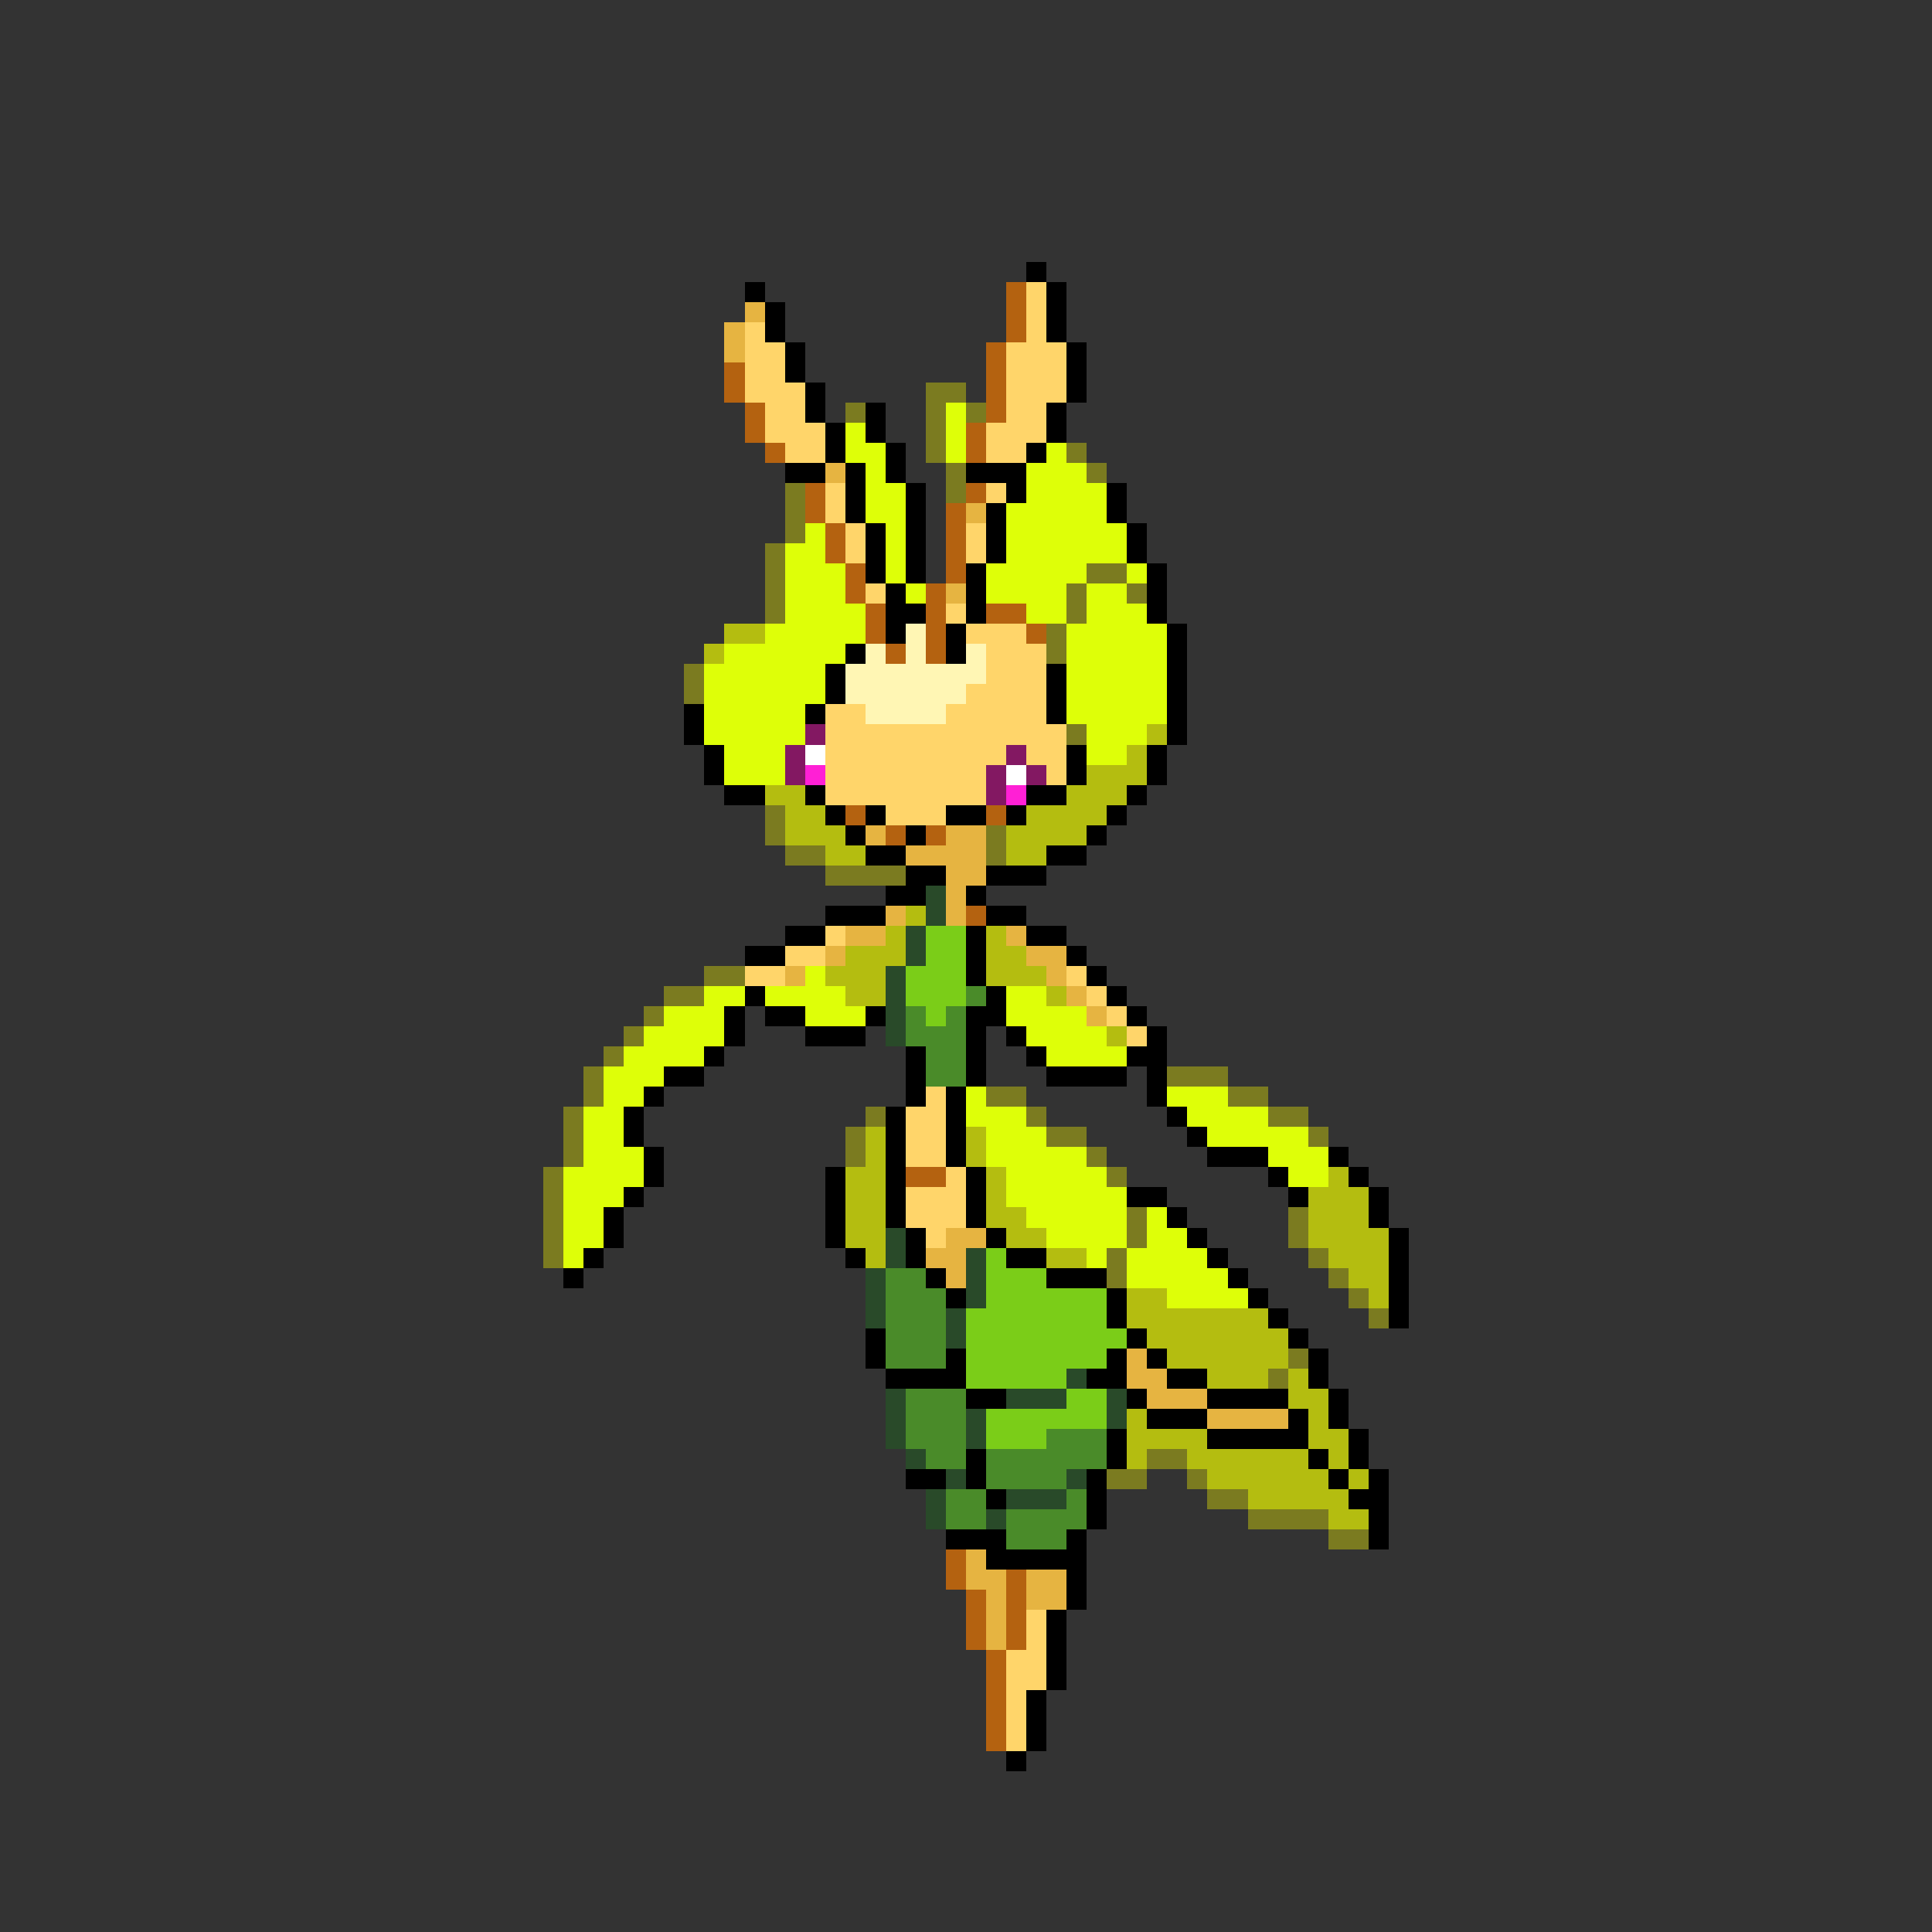 <svg xmlns="http://www.w3.org/2000/svg" viewBox="0 -0.5 96 96" shape-rendering="crispEdges">
<rect x="0" y="-0.5" width="96" height="96" fill="#333333" stroke="none"/>
<path stroke="#000000" d="M51 13h1M37 14h1M52 14h1M38 15h1M52 15h1M38 16h1M52 16h1M39 17h1M53 17h1M39 18h1M53 18h1M40 19h1M53 19h1M40 20h1M43 20h1M52 20h1M41 21h1M43 21h1M52 21h1M41 22h1M44 22h1M51 22h1M39 23h2M42 23h1M44 23h1M48 23h3M42 24h1M45 24h1M50 24h1M55 24h1M42 25h1M45 25h1M49 25h1M55 25h1M43 26h1M45 26h1M49 26h1M56 26h1M43 27h1M45 27h1M49 27h1M56 27h1M43 28h1M45 28h1M48 28h1M57 28h1M44 29h1M48 29h1M57 29h1M44 30h2M48 30h1M57 30h1M44 31h1M47 31h1M58 31h1M42 32h1M47 32h1M58 32h1M41 33h1M52 33h1M58 33h1M41 34h1M52 34h1M58 34h1M34 35h1M40 35h1M52 35h1M58 35h1M34 36h1M58 36h1M35 37h1M53 37h1M57 37h1M35 38h1M53 38h1M57 38h1M36 39h2M40 39h1M51 39h2M56 39h1M41 40h1M43 40h1M47 40h2M50 40h1M55 40h1M42 41h1M45 41h1M54 41h1M43 42h2M52 42h2M45 43h2M49 43h3M44 44h2M48 44h1M41 45h3M49 45h2M39 46h2M48 46h1M51 46h2M37 47h2M48 47h1M53 47h1M48 48h1M54 48h1M37 49h1M49 49h1M55 49h1M36 50h1M38 50h2M43 50h1M48 50h2M56 50h1M36 51h1M40 51h3M48 51h1M50 51h1M57 51h1M35 52h1M45 52h1M48 52h1M51 52h1M56 52h2M33 53h2M45 53h1M48 53h1M52 53h4M57 53h1M32 54h1M45 54h1M47 54h1M57 54h1M31 55h1M44 55h1M47 55h1M58 55h1M31 56h1M44 56h1M47 56h1M59 56h1M32 57h1M44 57h1M47 57h1M60 57h3M66 57h1M32 58h1M41 58h1M44 58h1M48 58h1M63 58h1M67 58h1M31 59h1M41 59h1M44 59h1M48 59h1M56 59h2M64 59h1M68 59h1M30 60h1M41 60h1M44 60h1M48 60h1M58 60h1M68 60h1M30 61h1M41 61h1M45 61h1M49 61h1M59 61h1M69 61h1M29 62h1M42 62h1M45 62h1M50 62h2M60 62h1M69 62h1M28 63h1M46 63h1M52 63h3M61 63h1M69 63h1M47 64h1M55 64h1M62 64h1M69 64h1M55 65h1M63 65h1M69 65h1M43 66h1M56 66h1M64 66h1M43 67h1M47 67h1M55 67h1M57 67h1M65 67h1M44 68h4M54 68h2M58 68h2M65 68h1M48 69h2M56 69h1M60 69h4M66 69h1M57 70h3M64 70h1M66 70h1M55 71h1M60 71h5M67 71h1M48 72h1M55 72h1M65 72h1M67 72h1M45 73h2M48 73h1M54 73h1M66 73h1M68 73h1M49 74h1M54 74h1M67 74h2M54 75h1M68 75h1M47 76h3M53 76h1M68 76h1M49 77h5M53 78h1M53 79h1M52 80h1M52 81h1M52 82h1M52 83h1M51 84h1M51 85h1M51 86h1M50 87h1" />
<path stroke="#b46210" d="M50 14h1M50 15h1M50 16h1M49 17h1M36 18h1M49 18h1M36 19h1M49 19h1M37 20h1M49 20h1M37 21h1M48 21h1M38 22h1M48 22h1M40 24h1M48 24h1M40 25h1M47 25h1M41 26h1M47 26h1M41 27h1M47 27h1M42 28h1M47 28h1M42 29h1M46 29h1M43 30h1M46 30h1M49 30h2M43 31h1M46 31h1M51 31h1M44 32h1M46 32h1M42 40h1M49 40h1M44 41h1M46 41h1M48 45h1M45 58h2M47 77h1M47 78h1M50 78h1M48 79h1M50 79h1M48 80h1M50 80h1M48 81h1M50 81h1M49 82h1M49 83h1M49 84h1M49 85h1M49 86h1" />
<path stroke="#ffd56a" d="M51 14h1M51 15h1M37 16h1M51 16h1M37 17h2M50 17h3M37 18h2M50 18h3M37 19h3M50 19h3M38 20h2M50 20h2M38 21h3M49 21h3M39 22h2M49 22h2M41 24h1M49 24h1M41 25h1M42 26h1M48 26h1M42 27h1M48 27h1M43 29h1M47 30h1M48 31h3M49 32h3M49 33h3M48 34h4M41 35h2M47 35h5M41 36h12M41 37h9M51 37h2M41 38h8M52 38h1M41 39h8M44 40h3M41 46h1M39 47h2M37 48h2M53 48h1M54 49h1M55 50h1M56 51h1M46 54h1M45 55h2M45 56h2M45 57h2M47 58h1M45 59h3M45 60h3M46 61h1M51 80h1M51 81h1M50 82h2M50 83h2M50 84h1M50 85h1M50 86h1" />
<path stroke="#e6b441" d="M37 15h1M36 16h1M36 17h1M41 23h1M48 25h1M47 29h1M43 41h1M47 41h2M45 42h4M47 43h2M47 44h1M44 45h1M47 45h1M42 46h2M50 46h1M41 47h1M51 47h2M39 48h1M52 48h1M53 49h1M54 50h1M47 61h2M46 62h2M47 63h1M56 67h1M56 68h2M57 69h3M60 70h4M48 77h1M48 78h2M51 78h2M49 79h1M51 79h2M49 80h1M49 81h1" />
<path stroke="#7b7b20" d="M46 19h2M42 20h1M46 20h1M48 20h1M46 21h1M46 22h1M53 22h1M47 23h1M54 23h1M39 24h1M47 24h1M39 25h1M39 26h1M38 27h1M38 28h1M54 28h2M38 29h1M53 29h1M56 29h1M38 30h1M53 30h1M52 31h1M52 32h1M34 33h1M34 34h1M53 36h1M38 40h1M38 41h1M49 41h1M39 42h2M49 42h1M41 43h4M35 48h2M33 49h2M32 50h1M31 51h1M30 52h1M29 53h1M58 53h3M29 54h1M49 54h2M61 54h2M28 55h1M43 55h1M51 55h1M63 55h2M28 56h1M42 56h1M52 56h2M65 56h1M28 57h1M42 57h1M54 57h1M27 58h1M55 58h1M27 59h1M27 60h1M56 60h1M64 60h1M27 61h1M56 61h1M64 61h1M27 62h1M55 62h1M65 62h1M55 63h1M66 63h1M67 64h1M68 65h1M64 67h1M63 68h1M57 72h2M55 73h2M59 73h1M60 74h2M62 75h4M66 76h2" />
<path stroke="#deff08" d="M47 20h1M42 21h1M47 21h1M42 22h2M47 22h1M52 22h1M43 23h1M51 23h3M43 24h2M51 24h4M43 25h2M50 25h5M40 26h1M44 26h1M50 26h6M39 27h2M44 27h1M50 27h6M39 28h3M44 28h1M49 28h5M56 28h1M39 29h3M45 29h1M49 29h4M54 29h2M39 30h4M51 30h2M54 30h3M38 31h5M53 31h5M36 32h6M53 32h5M35 33h6M53 33h5M35 34h6M53 34h5M35 35h5M53 35h5M35 36h5M54 36h3M36 37h3M54 37h2M36 38h3M40 48h1M35 49h2M38 49h4M50 49h2M33 50h3M40 50h3M50 50h4M32 51h4M51 51h4M31 52h4M52 52h4M30 53h3M30 54h2M48 54h1M58 54h3M29 55h2M48 55h3M59 55h4M29 56h2M49 56h3M60 56h5M29 57h3M49 57h5M63 57h3M28 58h4M50 58h5M64 58h2M28 59h3M50 59h6M28 60h2M51 60h5M57 60h1M28 61h2M52 61h4M57 61h2M28 62h1M54 62h1M56 62h4M56 63h5M58 64h4" />
<path stroke="#b4bd10" d="M36 31h2M35 32h1M57 36h1M56 37h1M54 38h3M38 39h2M53 39h3M39 40h2M51 40h4M39 41h3M50 41h4M41 42h2M50 42h2M45 45h1M44 46h1M49 46h1M42 47h3M49 47h2M41 48h3M49 48h3M42 49h2M52 49h1M55 51h1M43 56h1M48 56h1M43 57h1M48 57h1M42 58h2M49 58h1M66 58h1M42 59h2M49 59h1M65 59h3M42 60h2M49 60h2M65 60h3M42 61h2M50 61h2M65 61h4M43 62h1M52 62h2M66 62h3M67 63h2M56 64h2M68 64h1M56 65h7M57 66h7M58 67h6M60 68h3M64 68h1M64 69h2M56 70h1M65 70h1M56 71h4M65 71h2M56 72h1M59 72h6M66 72h1M60 73h6M67 73h1M62 74h5M66 75h2" />
<path stroke="#fff6b4" d="M45 31h1M43 32h1M45 32h1M48 32h1M42 33h7M42 34h6M43 35h4" />
<path stroke="#831862" d="M40 36h1M39 37h1M50 37h1M39 38h1M49 38h1M51 38h1M49 39h1" />
<path stroke="#ffffff" d="M40 37h1M50 38h1" />
<path stroke="#ff20d5" d="M40 38h1M50 39h1" />
<path stroke="#294a29" d="M46 44h1M46 45h1M45 46h1M45 47h1M44 48h1M44 49h1M44 50h1M44 51h1M44 61h1M44 62h1M48 62h1M43 63h1M48 63h1M43 64h1M48 64h1M43 65h1M47 65h1M47 66h1M53 68h1M44 69h1M50 69h3M55 69h1M44 70h1M48 70h1M55 70h1M44 71h1M48 71h1M45 72h1M47 73h1M53 73h1M46 74h1M50 74h3M46 75h1M49 75h1" />
<path stroke="#7bcd18" d="M46 46h2M46 47h2M45 48h3M45 49h3M46 50h1M49 62h1M49 63h3M49 64h6M48 65h7M48 66h8M48 67h7M48 68h5M53 69h2M49 70h6M49 71h3" />
<path stroke="#4a8b29" d="M48 49h1M45 50h1M47 50h1M45 51h3M46 52h2M46 53h2M44 63h2M44 64h3M44 65h3M44 66h3M44 67h3M45 69h3M45 70h3M45 71h3M52 71h3M46 72h2M49 72h6M49 73h4M47 74h2M53 74h1M47 75h2M50 75h4M50 76h3" />
</svg>